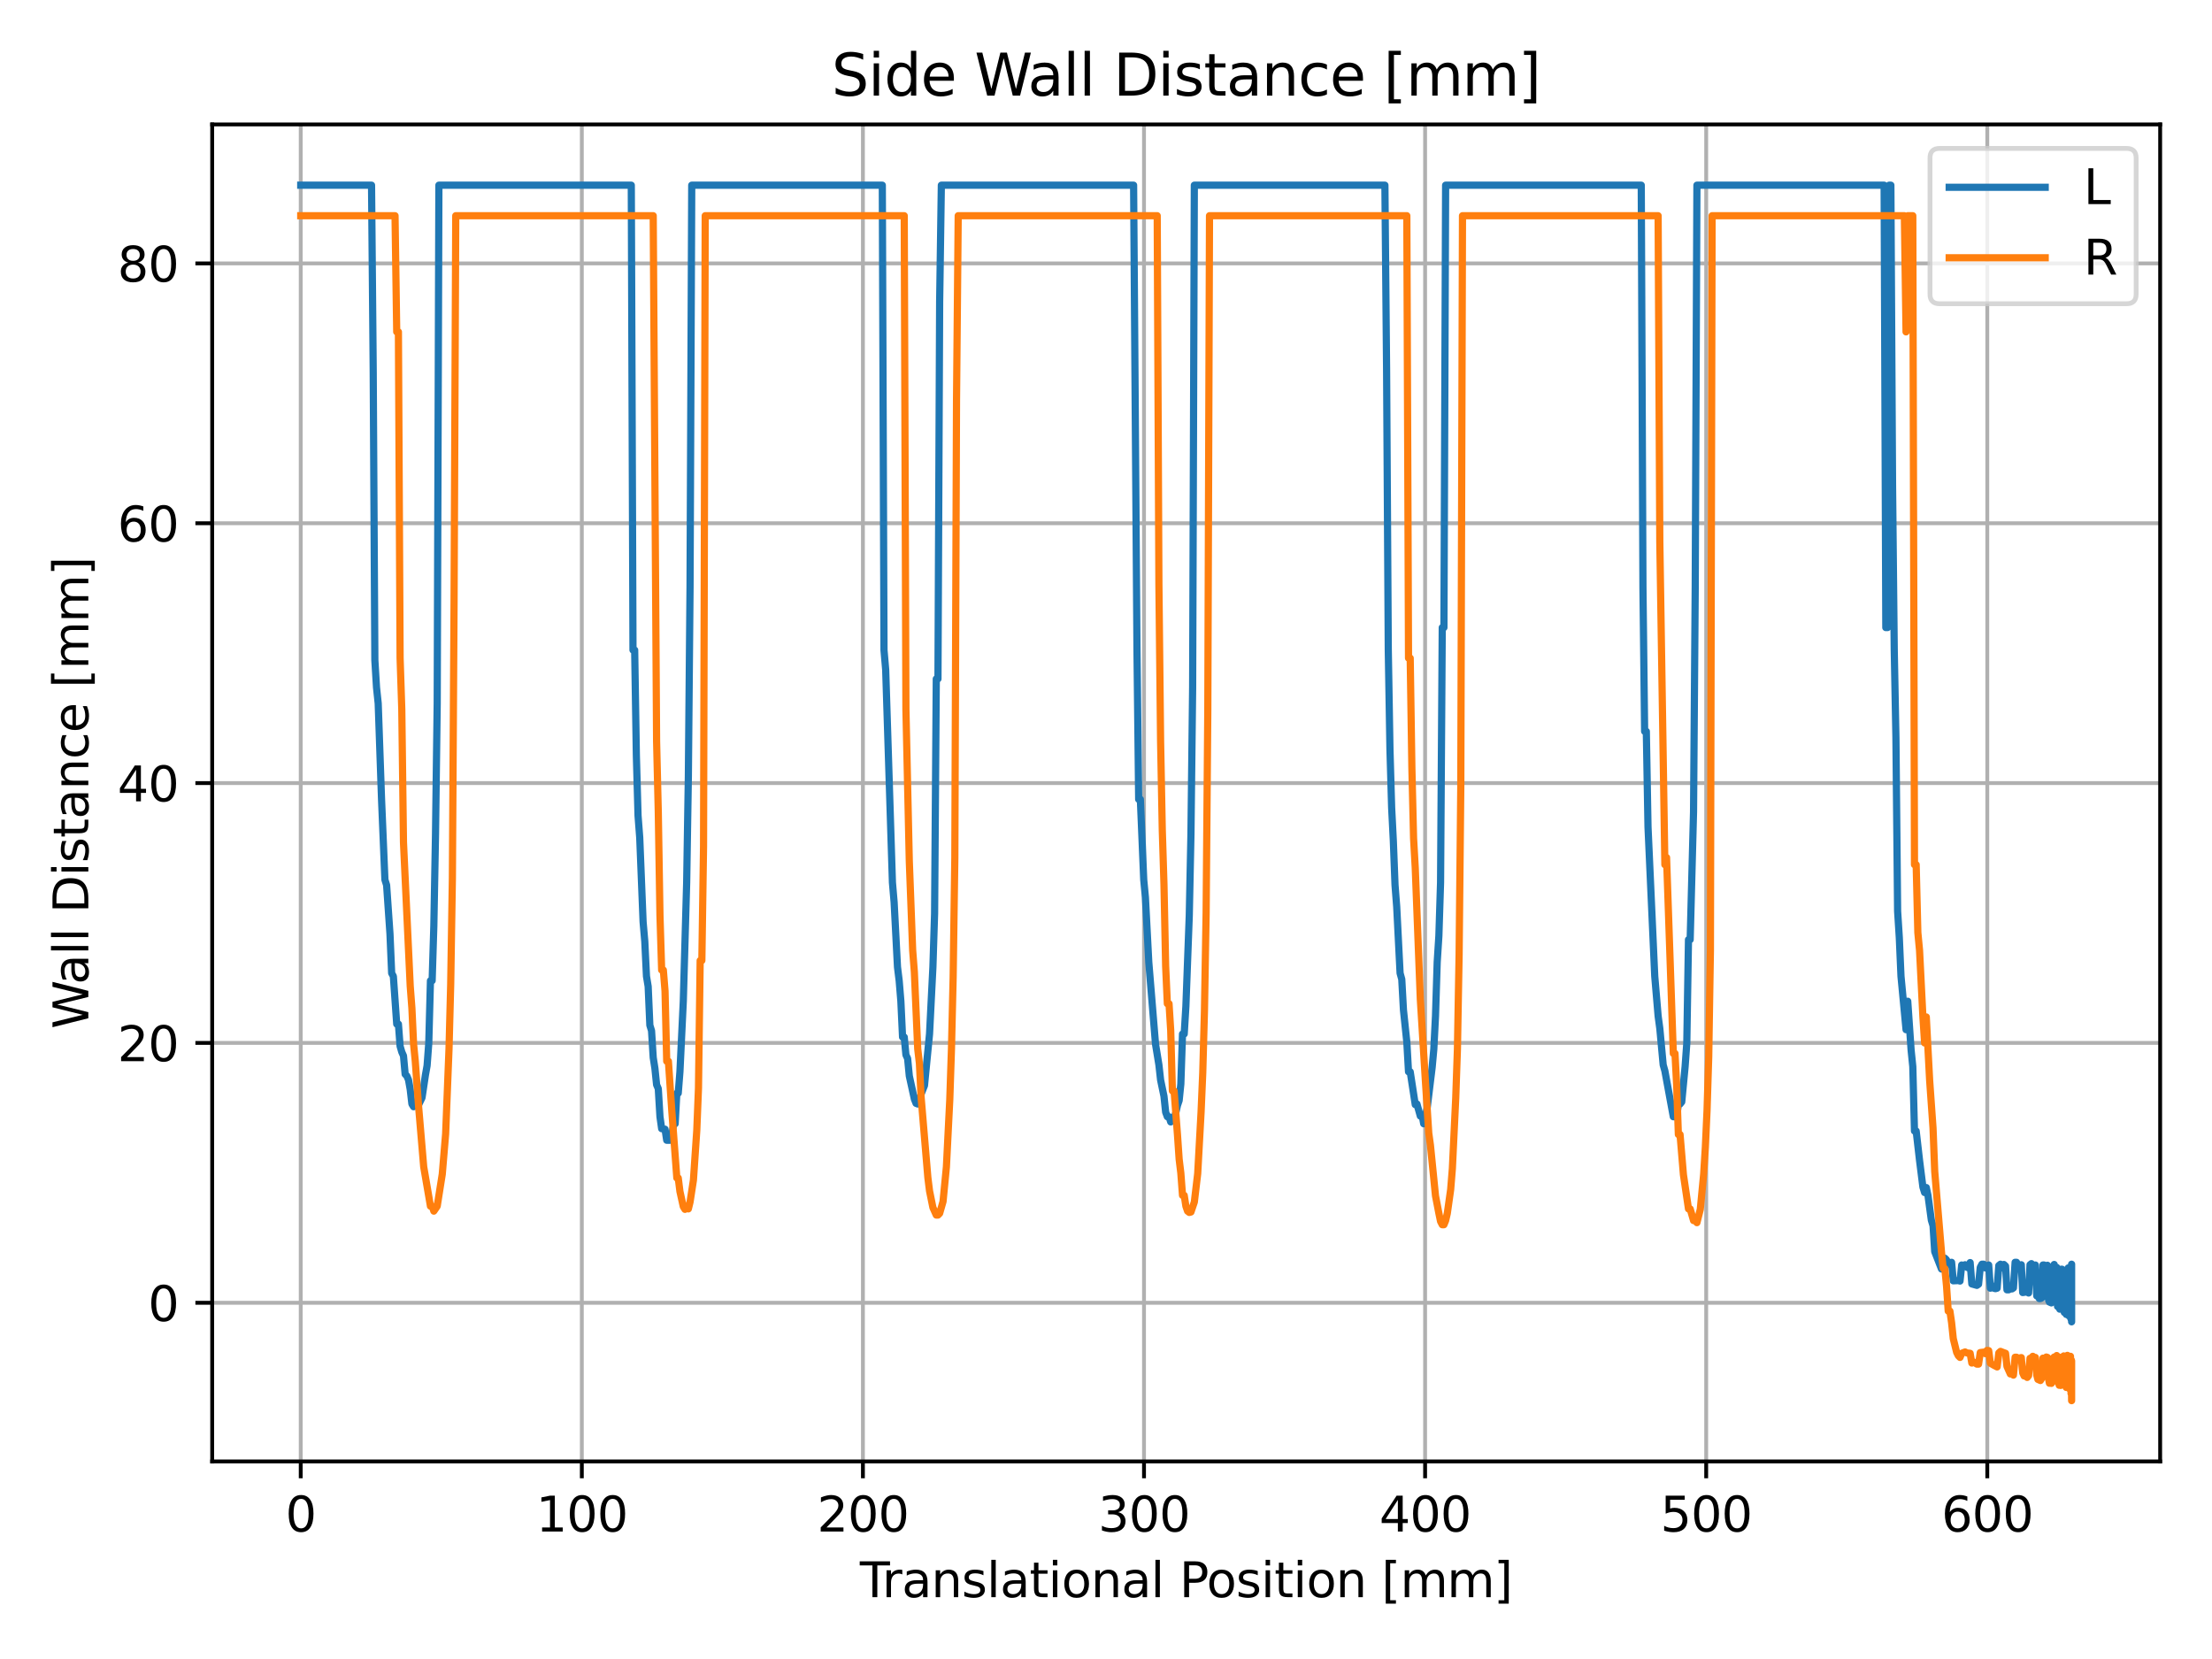 <?xml version="1.0" encoding="utf-8" standalone="no"?>
<!DOCTYPE svg PUBLIC "-//W3C//DTD SVG 1.1//EN"
  "http://www.w3.org/Graphics/SVG/1.1/DTD/svg11.dtd">
<svg xmlns:xlink="http://www.w3.org/1999/xlink" width="460.8pt" height="345.6pt" viewBox="0 0 460.8 345.6" xmlns="http://www.w3.org/2000/svg" version="1.1">
 <defs>
  <style type="text/css">*{stroke-linejoin: round; stroke-linecap: butt}</style>
 </defs>
 <g id="figure_1">
  <g id="patch_1">
   <path d="M 0 345.6 
L 460.8 345.6 
L 460.8 0 
L 0 0 
z
" style="fill: #ffffff"/>
  </g>
  <g id="axes_1">
   <g id="patch_2">
    <path d="M 44.203 304.444 
L 450 304.444 
L 450 25.918 
L 44.203 25.918 
z
" style="fill: #ffffff"/>
   </g>
   <g id="matplotlib.axis_1">
    <g id="xtick_1">
     <g id="line2d_1">
      <path d="M 62.648 304.444 
L 62.648 25.918 
" clip-path="url(#p5fd8a4a665)" style="fill: none; stroke: #b0b0b0; stroke-width: 0.8; stroke-linecap: square"/>
     </g>
     <g id="line2d_2">
      <defs>
       <path id="m1ec88585f8" d="M 0 0 
L 0 3.5 
" style="stroke: #000000; stroke-width: 0.8"/>
      </defs>
      <g>
       <use xlink:href="#m1ec88585f8" x="62.648" y="304.444" style="stroke: #000000; stroke-width: 0.8"/>
      </g>
     </g>
     <g id="text_1">
      <!-- 0 -->
      <g transform="translate(59.467 319.042)scale(0.1 -0.1)">
       <defs>
        <path id="DejaVuSans-30" d="M 2034 4250 
Q 1547 4250 1301 3770 
Q 1056 3291 1056 2328 
Q 1056 1369 1301 889 
Q 1547 409 2034 409 
Q 2525 409 2770 889 
Q 3016 1369 3016 2328 
Q 3016 3291 2770 3770 
Q 2525 4250 2034 4250 
z
M 2034 4750 
Q 2819 4750 3233 4129 
Q 3647 3509 3647 2328 
Q 3647 1150 3233 529 
Q 2819 -91 2034 -91 
Q 1250 -91 836 529 
Q 422 1150 422 2328 
Q 422 3509 836 4129 
Q 1250 4750 2034 4750 
z
" transform="scale(0.016)"/>
       </defs>
       <use xlink:href="#DejaVuSans-30"/>
      </g>
     </g>
    </g>
    <g id="xtick_2">
     <g id="line2d_3">
      <path d="M 121.205 304.444 
L 121.205 25.918 
" clip-path="url(#p5fd8a4a665)" style="fill: none; stroke: #b0b0b0; stroke-width: 0.8; stroke-linecap: square"/>
     </g>
     <g id="line2d_4">
      <g>
       <use xlink:href="#m1ec88585f8" x="121.205" y="304.444" style="stroke: #000000; stroke-width: 0.8"/>
      </g>
     </g>
     <g id="text_2">
      <!-- 100 -->
      <g transform="translate(111.661 319.042)scale(0.1 -0.1)">
       <defs>
        <path id="DejaVuSans-31" d="M 794 531 
L 1825 531 
L 1825 4091 
L 703 3866 
L 703 4441 
L 1819 4666 
L 2450 4666 
L 2450 531 
L 3481 531 
L 3481 0 
L 794 0 
L 794 531 
z
" transform="scale(0.016)"/>
       </defs>
       <use xlink:href="#DejaVuSans-31"/>
       <use xlink:href="#DejaVuSans-30" x="63.623"/>
       <use xlink:href="#DejaVuSans-30" x="127.246"/>
      </g>
     </g>
    </g>
    <g id="xtick_3">
     <g id="line2d_5">
      <path d="M 179.762 304.444 
L 179.762 25.918 
" clip-path="url(#p5fd8a4a665)" style="fill: none; stroke: #b0b0b0; stroke-width: 0.8; stroke-linecap: square"/>
     </g>
     <g id="line2d_6">
      <g>
       <use xlink:href="#m1ec88585f8" x="179.762" y="304.444" style="stroke: #000000; stroke-width: 0.8"/>
      </g>
     </g>
     <g id="text_3">
      <!-- 200 -->
      <g transform="translate(170.218 319.042)scale(0.1 -0.1)">
       <defs>
        <path id="DejaVuSans-32" d="M 1228 531 
L 3431 531 
L 3431 0 
L 469 0 
L 469 531 
Q 828 903 1448 1529 
Q 2069 2156 2228 2338 
Q 2531 2678 2651 2914 
Q 2772 3150 2772 3378 
Q 2772 3750 2511 3984 
Q 2250 4219 1831 4219 
Q 1534 4219 1204 4116 
Q 875 4013 500 3803 
L 500 4441 
Q 881 4594 1212 4672 
Q 1544 4750 1819 4750 
Q 2544 4750 2975 4387 
Q 3406 4025 3406 3419 
Q 3406 3131 3298 2873 
Q 3191 2616 2906 2266 
Q 2828 2175 2409 1742 
Q 1991 1309 1228 531 
z
" transform="scale(0.016)"/>
       </defs>
       <use xlink:href="#DejaVuSans-32"/>
       <use xlink:href="#DejaVuSans-30" x="63.623"/>
       <use xlink:href="#DejaVuSans-30" x="127.246"/>
      </g>
     </g>
    </g>
    <g id="xtick_4">
     <g id="line2d_7">
      <path d="M 238.318 304.444 
L 238.318 25.918 
" clip-path="url(#p5fd8a4a665)" style="fill: none; stroke: #b0b0b0; stroke-width: 0.8; stroke-linecap: square"/>
     </g>
     <g id="line2d_8">
      <g>
       <use xlink:href="#m1ec88585f8" x="238.318" y="304.444" style="stroke: #000000; stroke-width: 0.8"/>
      </g>
     </g>
     <g id="text_4">
      <!-- 300 -->
      <g transform="translate(228.774 319.042)scale(0.1 -0.1)">
       <defs>
        <path id="DejaVuSans-33" d="M 2597 2516 
Q 3050 2419 3304 2112 
Q 3559 1806 3559 1356 
Q 3559 666 3084 287 
Q 2609 -91 1734 -91 
Q 1441 -91 1130 -33 
Q 819 25 488 141 
L 488 750 
Q 750 597 1062 519 
Q 1375 441 1716 441 
Q 2309 441 2620 675 
Q 2931 909 2931 1356 
Q 2931 1769 2642 2001 
Q 2353 2234 1838 2234 
L 1294 2234 
L 1294 2753 
L 1863 2753 
Q 2328 2753 2575 2939 
Q 2822 3125 2822 3475 
Q 2822 3834 2567 4026 
Q 2313 4219 1838 4219 
Q 1578 4219 1281 4162 
Q 984 4106 628 3988 
L 628 4550 
Q 988 4650 1302 4700 
Q 1616 4750 1894 4750 
Q 2613 4750 3031 4423 
Q 3450 4097 3450 3541 
Q 3450 3153 3228 2886 
Q 3006 2619 2597 2516 
z
" transform="scale(0.016)"/>
       </defs>
       <use xlink:href="#DejaVuSans-33"/>
       <use xlink:href="#DejaVuSans-30" x="63.623"/>
       <use xlink:href="#DejaVuSans-30" x="127.246"/>
      </g>
     </g>
    </g>
    <g id="xtick_5">
     <g id="line2d_9">
      <path d="M 296.875 304.444 
L 296.875 25.918 
" clip-path="url(#p5fd8a4a665)" style="fill: none; stroke: #b0b0b0; stroke-width: 0.8; stroke-linecap: square"/>
     </g>
     <g id="line2d_10">
      <g>
       <use xlink:href="#m1ec88585f8" x="296.875" y="304.444" style="stroke: #000000; stroke-width: 0.8"/>
      </g>
     </g>
     <g id="text_5">
      <!-- 400 -->
      <g transform="translate(287.331 319.042)scale(0.1 -0.1)">
       <defs>
        <path id="DejaVuSans-34" d="M 2419 4116 
L 825 1625 
L 2419 1625 
L 2419 4116 
z
M 2253 4666 
L 3047 4666 
L 3047 1625 
L 3713 1625 
L 3713 1100 
L 3047 1100 
L 3047 0 
L 2419 0 
L 2419 1100 
L 313 1100 
L 313 1709 
L 2253 4666 
z
" transform="scale(0.016)"/>
       </defs>
       <use xlink:href="#DejaVuSans-34"/>
       <use xlink:href="#DejaVuSans-30" x="63.623"/>
       <use xlink:href="#DejaVuSans-30" x="127.246"/>
      </g>
     </g>
    </g>
    <g id="xtick_6">
     <g id="line2d_11">
      <path d="M 355.431 304.444 
L 355.431 25.918 
" clip-path="url(#p5fd8a4a665)" style="fill: none; stroke: #b0b0b0; stroke-width: 0.8; stroke-linecap: square"/>
     </g>
     <g id="line2d_12">
      <g>
       <use xlink:href="#m1ec88585f8" x="355.431" y="304.444" style="stroke: #000000; stroke-width: 0.8"/>
      </g>
     </g>
     <g id="text_6">
      <!-- 500 -->
      <g transform="translate(345.887 319.042)scale(0.1 -0.1)">
       <defs>
        <path id="DejaVuSans-35" d="M 691 4666 
L 3169 4666 
L 3169 4134 
L 1269 4134 
L 1269 2991 
Q 1406 3038 1543 3061 
Q 1681 3084 1819 3084 
Q 2600 3084 3056 2656 
Q 3513 2228 3513 1497 
Q 3513 744 3044 326 
Q 2575 -91 1722 -91 
Q 1428 -91 1123 -41 
Q 819 9 494 109 
L 494 744 
Q 775 591 1075 516 
Q 1375 441 1709 441 
Q 2250 441 2565 725 
Q 2881 1009 2881 1497 
Q 2881 1984 2565 2268 
Q 2250 2553 1709 2553 
Q 1456 2553 1204 2497 
Q 953 2441 691 2322 
L 691 4666 
z
" transform="scale(0.016)"/>
       </defs>
       <use xlink:href="#DejaVuSans-35"/>
       <use xlink:href="#DejaVuSans-30" x="63.623"/>
       <use xlink:href="#DejaVuSans-30" x="127.246"/>
      </g>
     </g>
    </g>
    <g id="xtick_7">
     <g id="line2d_13">
      <path d="M 413.988 304.444 
L 413.988 25.918 
" clip-path="url(#p5fd8a4a665)" style="fill: none; stroke: #b0b0b0; stroke-width: 0.8; stroke-linecap: square"/>
     </g>
     <g id="line2d_14">
      <g>
       <use xlink:href="#m1ec88585f8" x="413.988" y="304.444" style="stroke: #000000; stroke-width: 0.8"/>
      </g>
     </g>
     <g id="text_7">
      <!-- 600 -->
      <g transform="translate(404.444 319.042)scale(0.1 -0.1)">
       <defs>
        <path id="DejaVuSans-36" d="M 2113 2584 
Q 1688 2584 1439 2293 
Q 1191 2003 1191 1497 
Q 1191 994 1439 701 
Q 1688 409 2113 409 
Q 2538 409 2786 701 
Q 3034 994 3034 1497 
Q 3034 2003 2786 2293 
Q 2538 2584 2113 2584 
z
M 3366 4563 
L 3366 3988 
Q 3128 4100 2886 4159 
Q 2644 4219 2406 4219 
Q 1781 4219 1451 3797 
Q 1122 3375 1075 2522 
Q 1259 2794 1537 2939 
Q 1816 3084 2150 3084 
Q 2853 3084 3261 2657 
Q 3669 2231 3669 1497 
Q 3669 778 3244 343 
Q 2819 -91 2113 -91 
Q 1303 -91 875 529 
Q 447 1150 447 2328 
Q 447 3434 972 4092 
Q 1497 4750 2381 4750 
Q 2619 4750 2861 4703 
Q 3103 4656 3366 4563 
z
" transform="scale(0.016)"/>
       </defs>
       <use xlink:href="#DejaVuSans-36"/>
       <use xlink:href="#DejaVuSans-30" x="63.623"/>
       <use xlink:href="#DejaVuSans-30" x="127.246"/>
      </g>
     </g>
    </g>
    <g id="text_8">
     <!-- Translational Position [mm] -->
     <g transform="translate(179.124 332.72)scale(0.1 -0.1)">
      <defs>
       <path id="DejaVuSans-54" d="M -19 4666 
L 3928 4666 
L 3928 4134 
L 2272 4134 
L 2272 0 
L 1638 0 
L 1638 4134 
L -19 4134 
L -19 4666 
z
" transform="scale(0.016)"/>
       <path id="DejaVuSans-72" d="M 2631 2963 
Q 2534 3019 2420 3045 
Q 2306 3072 2169 3072 
Q 1681 3072 1420 2755 
Q 1159 2438 1159 1844 
L 1159 0 
L 581 0 
L 581 3500 
L 1159 3500 
L 1159 2956 
Q 1341 3275 1631 3429 
Q 1922 3584 2338 3584 
Q 2397 3584 2469 3576 
Q 2541 3569 2628 3553 
L 2631 2963 
z
" transform="scale(0.016)"/>
       <path id="DejaVuSans-61" d="M 2194 1759 
Q 1497 1759 1228 1600 
Q 959 1441 959 1056 
Q 959 750 1161 570 
Q 1363 391 1709 391 
Q 2188 391 2477 730 
Q 2766 1069 2766 1631 
L 2766 1759 
L 2194 1759 
z
M 3341 1997 
L 3341 0 
L 2766 0 
L 2766 531 
Q 2569 213 2275 61 
Q 1981 -91 1556 -91 
Q 1019 -91 701 211 
Q 384 513 384 1019 
Q 384 1609 779 1909 
Q 1175 2209 1959 2209 
L 2766 2209 
L 2766 2266 
Q 2766 2663 2505 2880 
Q 2244 3097 1772 3097 
Q 1472 3097 1187 3025 
Q 903 2953 641 2809 
L 641 3341 
Q 956 3463 1253 3523 
Q 1550 3584 1831 3584 
Q 2591 3584 2966 3190 
Q 3341 2797 3341 1997 
z
" transform="scale(0.016)"/>
       <path id="DejaVuSans-6e" d="M 3513 2113 
L 3513 0 
L 2938 0 
L 2938 2094 
Q 2938 2591 2744 2837 
Q 2550 3084 2163 3084 
Q 1697 3084 1428 2787 
Q 1159 2491 1159 1978 
L 1159 0 
L 581 0 
L 581 3500 
L 1159 3500 
L 1159 2956 
Q 1366 3272 1645 3428 
Q 1925 3584 2291 3584 
Q 2894 3584 3203 3211 
Q 3513 2838 3513 2113 
z
" transform="scale(0.016)"/>
       <path id="DejaVuSans-73" d="M 2834 3397 
L 2834 2853 
Q 2591 2978 2328 3040 
Q 2066 3103 1784 3103 
Q 1356 3103 1142 2972 
Q 928 2841 928 2578 
Q 928 2378 1081 2264 
Q 1234 2150 1697 2047 
L 1894 2003 
Q 2506 1872 2764 1633 
Q 3022 1394 3022 966 
Q 3022 478 2636 193 
Q 2250 -91 1575 -91 
Q 1294 -91 989 -36 
Q 684 19 347 128 
L 347 722 
Q 666 556 975 473 
Q 1284 391 1588 391 
Q 1994 391 2212 530 
Q 2431 669 2431 922 
Q 2431 1156 2273 1281 
Q 2116 1406 1581 1522 
L 1381 1569 
Q 847 1681 609 1914 
Q 372 2147 372 2553 
Q 372 3047 722 3315 
Q 1072 3584 1716 3584 
Q 2034 3584 2315 3537 
Q 2597 3491 2834 3397 
z
" transform="scale(0.016)"/>
       <path id="DejaVuSans-6c" d="M 603 4863 
L 1178 4863 
L 1178 0 
L 603 0 
L 603 4863 
z
" transform="scale(0.016)"/>
       <path id="DejaVuSans-74" d="M 1172 4494 
L 1172 3500 
L 2356 3500 
L 2356 3053 
L 1172 3053 
L 1172 1153 
Q 1172 725 1289 603 
Q 1406 481 1766 481 
L 2356 481 
L 2356 0 
L 1766 0 
Q 1100 0 847 248 
Q 594 497 594 1153 
L 594 3053 
L 172 3053 
L 172 3500 
L 594 3500 
L 594 4494 
L 1172 4494 
z
" transform="scale(0.016)"/>
       <path id="DejaVuSans-69" d="M 603 3500 
L 1178 3500 
L 1178 0 
L 603 0 
L 603 3500 
z
M 603 4863 
L 1178 4863 
L 1178 4134 
L 603 4134 
L 603 4863 
z
" transform="scale(0.016)"/>
       <path id="DejaVuSans-6f" d="M 1959 3097 
Q 1497 3097 1228 2736 
Q 959 2375 959 1747 
Q 959 1119 1226 758 
Q 1494 397 1959 397 
Q 2419 397 2687 759 
Q 2956 1122 2956 1747 
Q 2956 2369 2687 2733 
Q 2419 3097 1959 3097 
z
M 1959 3584 
Q 2709 3584 3137 3096 
Q 3566 2609 3566 1747 
Q 3566 888 3137 398 
Q 2709 -91 1959 -91 
Q 1206 -91 779 398 
Q 353 888 353 1747 
Q 353 2609 779 3096 
Q 1206 3584 1959 3584 
z
" transform="scale(0.016)"/>
       <path id="DejaVuSans-20" transform="scale(0.016)"/>
       <path id="DejaVuSans-50" d="M 1259 4147 
L 1259 2394 
L 2053 2394 
Q 2494 2394 2734 2622 
Q 2975 2850 2975 3272 
Q 2975 3691 2734 3919 
Q 2494 4147 2053 4147 
L 1259 4147 
z
M 628 4666 
L 2053 4666 
Q 2838 4666 3239 4311 
Q 3641 3956 3641 3272 
Q 3641 2581 3239 2228 
Q 2838 1875 2053 1875 
L 1259 1875 
L 1259 0 
L 628 0 
L 628 4666 
z
" transform="scale(0.016)"/>
       <path id="DejaVuSans-5b" d="M 550 4863 
L 1875 4863 
L 1875 4416 
L 1125 4416 
L 1125 -397 
L 1875 -397 
L 1875 -844 
L 550 -844 
L 550 4863 
z
" transform="scale(0.016)"/>
       <path id="DejaVuSans-6d" d="M 3328 2828 
Q 3544 3216 3844 3400 
Q 4144 3584 4550 3584 
Q 5097 3584 5394 3201 
Q 5691 2819 5691 2113 
L 5691 0 
L 5113 0 
L 5113 2094 
Q 5113 2597 4934 2840 
Q 4756 3084 4391 3084 
Q 3944 3084 3684 2787 
Q 3425 2491 3425 1978 
L 3425 0 
L 2847 0 
L 2847 2094 
Q 2847 2600 2669 2842 
Q 2491 3084 2119 3084 
Q 1678 3084 1418 2786 
Q 1159 2488 1159 1978 
L 1159 0 
L 581 0 
L 581 3500 
L 1159 3500 
L 1159 2956 
Q 1356 3278 1631 3431 
Q 1906 3584 2284 3584 
Q 2666 3584 2933 3390 
Q 3200 3197 3328 2828 
z
" transform="scale(0.016)"/>
       <path id="DejaVuSans-5d" d="M 1947 4863 
L 1947 -844 
L 622 -844 
L 622 -397 
L 1369 -397 
L 1369 4416 
L 622 4416 
L 622 4863 
L 1947 4863 
z
" transform="scale(0.016)"/>
      </defs>
      <use xlink:href="#DejaVuSans-54"/>
      <use xlink:href="#DejaVuSans-72" x="46.334"/>
      <use xlink:href="#DejaVuSans-61" x="87.447"/>
      <use xlink:href="#DejaVuSans-6e" x="148.727"/>
      <use xlink:href="#DejaVuSans-73" x="212.105"/>
      <use xlink:href="#DejaVuSans-6c" x="264.205"/>
      <use xlink:href="#DejaVuSans-61" x="291.988"/>
      <use xlink:href="#DejaVuSans-74" x="353.268"/>
      <use xlink:href="#DejaVuSans-69" x="392.477"/>
      <use xlink:href="#DejaVuSans-6f" x="420.26"/>
      <use xlink:href="#DejaVuSans-6e" x="481.441"/>
      <use xlink:href="#DejaVuSans-61" x="544.82"/>
      <use xlink:href="#DejaVuSans-6c" x="606.1"/>
      <use xlink:href="#DejaVuSans-20" x="633.883"/>
      <use xlink:href="#DejaVuSans-50" x="665.67"/>
      <use xlink:href="#DejaVuSans-6f" x="722.348"/>
      <use xlink:href="#DejaVuSans-73" x="783.529"/>
      <use xlink:href="#DejaVuSans-69" x="835.629"/>
      <use xlink:href="#DejaVuSans-74" x="863.412"/>
      <use xlink:href="#DejaVuSans-69" x="902.621"/>
      <use xlink:href="#DejaVuSans-6f" x="930.404"/>
      <use xlink:href="#DejaVuSans-6e" x="991.586"/>
      <use xlink:href="#DejaVuSans-20" x="1054.965"/>
      <use xlink:href="#DejaVuSans-5b" x="1086.752"/>
      <use xlink:href="#DejaVuSans-6d" x="1125.766"/>
      <use xlink:href="#DejaVuSans-6d" x="1223.178"/>
      <use xlink:href="#DejaVuSans-5d" x="1320.59"/>
     </g>
    </g>
   </g>
   <g id="matplotlib.axis_2">
    <g id="ytick_1">
     <g id="line2d_15">
      <path d="M 44.203 271.393 
L 450 271.393 
" clip-path="url(#p5fd8a4a665)" style="fill: none; stroke: #b0b0b0; stroke-width: 0.8; stroke-linecap: square"/>
     </g>
     <g id="line2d_16">
      <defs>
       <path id="me6cae9ad06" d="M 0 0 
L -3.5 0 
" style="stroke: #000000; stroke-width: 0.8"/>
      </defs>
      <g>
       <use xlink:href="#me6cae9ad06" x="44.203" y="271.393" style="stroke: #000000; stroke-width: 0.8"/>
      </g>
     </g>
     <g id="text_9">
      <!-- 0 -->
      <g transform="translate(30.841 275.192)scale(0.1 -0.1)">
       <use xlink:href="#DejaVuSans-30"/>
      </g>
     </g>
    </g>
    <g id="ytick_2">
     <g id="line2d_17">
      <path d="M 44.203 217.262 
L 450 217.262 
" clip-path="url(#p5fd8a4a665)" style="fill: none; stroke: #b0b0b0; stroke-width: 0.8; stroke-linecap: square"/>
     </g>
     <g id="line2d_18">
      <g>
       <use xlink:href="#me6cae9ad06" x="44.203" y="217.262" style="stroke: #000000; stroke-width: 0.8"/>
      </g>
     </g>
     <g id="text_10">
      <!-- 20 -->
      <g transform="translate(24.478 221.062)scale(0.1 -0.1)">
       <use xlink:href="#DejaVuSans-32"/>
       <use xlink:href="#DejaVuSans-30" x="63.623"/>
      </g>
     </g>
    </g>
    <g id="ytick_3">
     <g id="line2d_19">
      <path d="M 44.203 163.132 
L 450 163.132 
" clip-path="url(#p5fd8a4a665)" style="fill: none; stroke: #b0b0b0; stroke-width: 0.8; stroke-linecap: square"/>
     </g>
     <g id="line2d_20">
      <g>
       <use xlink:href="#me6cae9ad06" x="44.203" y="163.132" style="stroke: #000000; stroke-width: 0.8"/>
      </g>
     </g>
     <g id="text_11">
      <!-- 40 -->
      <g transform="translate(24.478 166.931)scale(0.1 -0.1)">
       <use xlink:href="#DejaVuSans-34"/>
       <use xlink:href="#DejaVuSans-30" x="63.623"/>
      </g>
     </g>
    </g>
    <g id="ytick_4">
     <g id="line2d_21">
      <path d="M 44.203 109.002 
L 450 109.002 
" clip-path="url(#p5fd8a4a665)" style="fill: none; stroke: #b0b0b0; stroke-width: 0.8; stroke-linecap: square"/>
     </g>
     <g id="line2d_22">
      <g>
       <use xlink:href="#me6cae9ad06" x="44.203" y="109.002" style="stroke: #000000; stroke-width: 0.8"/>
      </g>
     </g>
     <g id="text_12">
      <!-- 60 -->
      <g transform="translate(24.478 112.801)scale(0.1 -0.1)">
       <use xlink:href="#DejaVuSans-36"/>
       <use xlink:href="#DejaVuSans-30" x="63.623"/>
      </g>
     </g>
    </g>
    <g id="ytick_5">
     <g id="line2d_23">
      <path d="M 44.203 54.872 
L 450 54.872 
" clip-path="url(#p5fd8a4a665)" style="fill: none; stroke: #b0b0b0; stroke-width: 0.8; stroke-linecap: square"/>
     </g>
     <g id="line2d_24">
      <g>
       <use xlink:href="#me6cae9ad06" x="44.203" y="54.872" style="stroke: #000000; stroke-width: 0.8"/>
      </g>
     </g>
     <g id="text_13">
      <!-- 80 -->
      <g transform="translate(24.478 58.671)scale(0.1 -0.1)">
       <defs>
        <path id="DejaVuSans-38" d="M 2034 2216 
Q 1584 2216 1326 1975 
Q 1069 1734 1069 1313 
Q 1069 891 1326 650 
Q 1584 409 2034 409 
Q 2484 409 2743 651 
Q 3003 894 3003 1313 
Q 3003 1734 2745 1975 
Q 2488 2216 2034 2216 
z
M 1403 2484 
Q 997 2584 770 2862 
Q 544 3141 544 3541 
Q 544 4100 942 4425 
Q 1341 4750 2034 4750 
Q 2731 4750 3128 4425 
Q 3525 4100 3525 3541 
Q 3525 3141 3298 2862 
Q 3072 2584 2669 2484 
Q 3125 2378 3379 2068 
Q 3634 1759 3634 1313 
Q 3634 634 3220 271 
Q 2806 -91 2034 -91 
Q 1263 -91 848 271 
Q 434 634 434 1313 
Q 434 1759 690 2068 
Q 947 2378 1403 2484 
z
M 1172 3481 
Q 1172 3119 1398 2916 
Q 1625 2713 2034 2713 
Q 2441 2713 2670 2916 
Q 2900 3119 2900 3481 
Q 2900 3844 2670 4047 
Q 2441 4250 2034 4250 
Q 1625 4250 1398 4047 
Q 1172 3844 1172 3481 
z
" transform="scale(0.016)"/>
       </defs>
       <use xlink:href="#DejaVuSans-38"/>
       <use xlink:href="#DejaVuSans-30" x="63.623"/>
      </g>
     </g>
    </g>
    <g id="text_14">
     <!-- Wall Distance [mm] -->
     <g transform="translate(18.398 214.331)rotate(-90)scale(0.1 -0.1)">
      <defs>
       <path id="DejaVuSans-57" d="M 213 4666 
L 850 4666 
L 1831 722 
L 2809 4666 
L 3519 4666 
L 4500 722 
L 5478 4666 
L 6119 4666 
L 4947 0 
L 4153 0 
L 3169 4050 
L 2175 0 
L 1381 0 
L 213 4666 
z
" transform="scale(0.016)"/>
       <path id="DejaVuSans-44" d="M 1259 4147 
L 1259 519 
L 2022 519 
Q 2988 519 3436 956 
Q 3884 1394 3884 2338 
Q 3884 3275 3436 3711 
Q 2988 4147 2022 4147 
L 1259 4147 
z
M 628 4666 
L 1925 4666 
Q 3281 4666 3915 4102 
Q 4550 3538 4550 2338 
Q 4550 1131 3912 565 
Q 3275 0 1925 0 
L 628 0 
L 628 4666 
z
" transform="scale(0.016)"/>
       <path id="DejaVuSans-63" d="M 3122 3366 
L 3122 2828 
Q 2878 2963 2633 3030 
Q 2388 3097 2138 3097 
Q 1578 3097 1268 2742 
Q 959 2388 959 1747 
Q 959 1106 1268 751 
Q 1578 397 2138 397 
Q 2388 397 2633 464 
Q 2878 531 3122 666 
L 3122 134 
Q 2881 22 2623 -34 
Q 2366 -91 2075 -91 
Q 1284 -91 818 406 
Q 353 903 353 1747 
Q 353 2603 823 3093 
Q 1294 3584 2113 3584 
Q 2378 3584 2631 3529 
Q 2884 3475 3122 3366 
z
" transform="scale(0.016)"/>
       <path id="DejaVuSans-65" d="M 3597 1894 
L 3597 1613 
L 953 1613 
Q 991 1019 1311 708 
Q 1631 397 2203 397 
Q 2534 397 2845 478 
Q 3156 559 3463 722 
L 3463 178 
Q 3153 47 2828 -22 
Q 2503 -91 2169 -91 
Q 1331 -91 842 396 
Q 353 884 353 1716 
Q 353 2575 817 3079 
Q 1281 3584 2069 3584 
Q 2775 3584 3186 3129 
Q 3597 2675 3597 1894 
z
M 3022 2063 
Q 3016 2534 2758 2815 
Q 2500 3097 2075 3097 
Q 1594 3097 1305 2825 
Q 1016 2553 972 2059 
L 3022 2063 
z
" transform="scale(0.016)"/>
      </defs>
      <use xlink:href="#DejaVuSans-57"/>
      <use xlink:href="#DejaVuSans-61" x="92.502"/>
      <use xlink:href="#DejaVuSans-6c" x="153.781"/>
      <use xlink:href="#DejaVuSans-6c" x="181.564"/>
      <use xlink:href="#DejaVuSans-20" x="209.348"/>
      <use xlink:href="#DejaVuSans-44" x="241.135"/>
      <use xlink:href="#DejaVuSans-69" x="318.137"/>
      <use xlink:href="#DejaVuSans-73" x="345.92"/>
      <use xlink:href="#DejaVuSans-74" x="398.02"/>
      <use xlink:href="#DejaVuSans-61" x="437.229"/>
      <use xlink:href="#DejaVuSans-6e" x="498.508"/>
      <use xlink:href="#DejaVuSans-63" x="561.887"/>
      <use xlink:href="#DejaVuSans-65" x="616.867"/>
      <use xlink:href="#DejaVuSans-20" x="678.391"/>
      <use xlink:href="#DejaVuSans-5b" x="710.178"/>
      <use xlink:href="#DejaVuSans-6d" x="749.191"/>
      <use xlink:href="#DejaVuSans-6d" x="846.604"/>
      <use xlink:href="#DejaVuSans-5d" x="944.016"/>
     </g>
    </g>
   </g>
   <g id="line2d_25">
    <path d="M 62.648 38.578 
L 77.399 38.578 
L 77.744 76.957 
L 78.09 137.528 
L 78.435 143.212 
L 78.787 146.541 
L 79.483 166.515 
L 80.186 183.269 
L 80.537 184.378 
L 81.24 194.555 
L 81.591 202.728 
L 81.943 203.378 
L 82.645 213.338 
L 82.997 213.338 
L 83.348 217.939 
L 83.7 219.157 
L 84.051 219.942 
L 84.402 223.785 
L 84.754 224.137 
L 85.105 224.976 
L 85.456 226.952 
L 85.808 229.983 
L 86.159 230.551 
L 86.51 229.983 
L 86.862 230.416 
L 87.213 230.118 
L 87.916 228.657 
L 88.618 223.975 
L 88.97 221.999 
L 89.321 217.316 
L 89.672 204.298 
L 90.024 204.298 
L 90.375 192.904 
L 90.726 173.769 
L 91.078 146.541 
L 91.429 38.578 
L 131.511 38.578 
L 131.862 135.417 
L 132.214 135.417 
L 132.565 157.367 
L 132.916 169.925 
L 133.268 174.499 
L 133.97 192.065 
L 134.322 196.125 
L 134.673 203.378 
L 135.024 205.489 
L 135.376 213.582 
L 135.727 214.718 
L 136.078 220.321 
L 136.43 222.567 
L 136.781 225.977 
L 137.132 226.789 
L 137.484 232.635 
L 137.835 235.125 
L 138.538 235.234 
L 138.889 237.534 
L 139.592 237.534 
L 139.943 236.479 
L 140.294 234.368 
L 140.646 234.097 
L 140.997 227.737 
L 141.29 227.737 
L 141.641 223.271 
L 142.344 208.574 
L 143.047 183.837 
L 143.398 161.725 
L 143.749 122.318 
L 144.101 38.578 
L 183.802 38.578 
L 184.153 135.417 
L 184.505 139.531 
L 185.207 161.725 
L 185.91 183.837 
L 186.261 187.951 
L 186.964 201.456 
L 187.315 204.298 
L 187.667 208.574 
L 188.018 216.044 
L 188.369 216.044 
L 188.721 219.752 
L 189.072 220.51 
L 189.423 224.137 
L 190.477 228.955 
L 190.829 229.848 
L 191.18 229.983 
L 191.531 229.685 
L 191.883 227.899 
L 192.585 226.14 
L 193.639 215.395 
L 194.342 201.456 
L 194.693 190.278 
L 195.045 141.426 
L 195.396 141.426 
L 195.747 62.802 
L 196.099 38.578 
L 236.151 38.578 
L 236.854 135.417 
L 237.206 166.515 
L 237.557 166.515 
L 238.26 183.269 
L 238.611 186.949 
L 239.314 200.455 
L 240.719 217.533 
L 241.422 221.836 
L 241.773 224.976 
L 242.476 228.359 
L 242.827 231.688 
L 243.178 232.635 
L 243.53 232.635 
L 243.881 233.718 
L 244.232 232.906 
L 244.584 232.906 
L 244.935 231.823 
L 245.286 230.281 
L 245.638 229.252 
L 245.989 225.815 
L 246.34 215.395 
L 246.692 215.395 
L 247.043 209.63 
L 247.746 190.739 
L 248.097 173.769 
L 248.448 143.212 
L 248.8 38.578 
L 288.501 38.578 
L 288.852 76.957 
L 289.204 135.417 
L 289.555 156.176 
L 289.906 168.274 
L 290.258 175.203 
L 290.609 184.378 
L 290.96 188.898 
L 291.663 202.728 
L 292.014 204 
L 292.366 210.415 
L 293.068 217.1 
L 293.42 223.271 
L 293.771 223.271 
L 294.825 230.118 
L 295.176 229.983 
L 295.879 232.5 
L 296.231 232.229 
L 296.582 234.097 
L 297.285 230.984 
L 298.339 222.378 
L 298.69 218.561 
L 299.041 211.66 
L 299.393 200.455 
L 299.744 194.961 
L 300.095 183.837 
L 300.447 130.735 
L 300.798 130.735 
L 301.149 38.578 
L 341.905 38.578 
L 342.256 122.318 
L 342.607 152.36 
L 342.959 152.36 
L 343.31 172.28 
L 344.715 203.378 
L 345.418 211.66 
L 345.769 214.258 
L 346.472 221.836 
L 346.823 223.081 
L 348.58 232.635 
L 348.931 232.635 
L 349.283 232.771 
L 349.634 229.983 
L 349.985 229.983 
L 350.337 229.55 
L 351.039 222.188 
L 351.391 217.316 
L 351.742 195.746 
L 352.093 195.746 
L 352.796 169.114 
L 353.147 122.318 
L 353.499 38.578 
L 392.497 38.578 
L 392.849 130.735 
L 393.2 130.735 
L 393.551 38.578 
L 393.903 38.578 
L 394.254 101.153 
L 394.606 135.417 
L 394.957 153.686 
L 395.308 189.818 
L 395.66 195.34 
L 396.011 203.378 
L 397.065 214.502 
L 397.416 208.574 
L 398.119 218.751 
L 398.47 222.188 
L 398.822 235.613 
L 399.173 235.613 
L 399.876 241.729 
L 400.578 247.299 
L 400.93 248.431 
L 401.281 247.386 
L 401.632 249.029 
L 402.335 254.193 
L 402.686 255.338 
L 403.038 260.742 
L 404.443 264.35 
L 404.794 262.564 
L 405.146 262.101 
L 405.497 262.448 
L 405.848 263.357 
L 406.2 263.357 
L 406.551 262.962 
L 406.902 266.816 
L 407.956 266.764 
L 408.308 266.867 
L 408.659 263.522 
L 409.01 263.747 
L 409.362 263.468 
L 409.713 263.966 
L 410.064 264.131 
L 410.416 263.019 
L 410.767 267.468 
L 411.821 267.766 
L 412.172 267.52 
L 412.524 264.02 
L 412.875 263.357 
L 413.226 263.357 
L 413.578 264.131 
L 413.929 264.185 
L 414.281 263.522 
L 414.632 268.353 
L 414.983 267.866 
L 415.335 268.353 
L 415.686 268.451 
L 416.037 268.353 
L 416.389 263.636 
L 416.74 263.357 
L 417.091 264.131 
L 417.443 263.411 
L 417.794 263.747 
L 418.087 268.691 
L 418.438 268.691 
L 418.789 268.499 
L 419.141 268.499 
L 419.433 268.304 
L 419.785 262.962 
L 420.078 262.962 
L 420.429 263.636 
L 420.722 263.747 
L 421.073 263.468 
L 421.366 269.263 
L 421.951 269.168 
L 422.303 268.787 
L 422.596 269.358 
L 422.888 263.468 
L 423.181 263.243 
L 423.474 263.747 
L 423.708 263.747 
L 424.001 263.522 
L 424.294 269.965 
L 424.528 269.965 
L 424.821 270.516 
L 425.055 270.516 
L 425.348 270.379 
L 425.582 263.522 
L 425.816 263.522 
L 426.05 263.69 
L 426.285 264.835 
L 426.519 263.579 
L 426.753 270.834 
L 426.929 271.238 
L 427.339 271.416 
L 427.573 271.238 
L 427.749 264.185 
L 427.924 263.411 
L 428.1 264.567 
L 428.276 264.567 
L 428.451 264.02 
L 428.627 272.164 
L 428.803 272.164 
L 429.095 272.725 
L 429.271 272.639 
L 429.388 264.404 
L 429.564 264.404 
L 429.681 264.835 
L 429.915 264.621 
L 430.032 273.403 
L 430.266 272.682 
L 430.442 273.82 
L 430.618 264.781 
L 430.793 265.262 
L 430.852 264.131 
L 430.969 274.11 
L 431.028 273.695 
L 431.086 274.191 
L 431.145 274.068 
L 431.203 264.293 
L 431.262 265.208 
L 431.32 265.419 
L 431.32 264.293 
L 431.379 274.64 
L 431.379 274.64 
L 431.438 274.151 
L 431.438 274.803 
L 431.438 274.437 
L 431.496 263.912 
L 431.496 264.404 
L 431.555 275.36 
L 431.555 263.357 
L 431.555 274.6 
" clip-path="url(#p5fd8a4a665)" style="fill: none; stroke: #1f77b4; stroke-width: 1.5; stroke-linecap: square"/>
   </g>
   <g id="line2d_26">
    <path d="M 62.648 44.939 
L 82.294 44.939 
L 82.645 69.135 
L 82.997 69.135 
L 83.348 137.095 
L 83.7 147.759 
L 84.051 175.474 
L 85.456 205.408 
L 85.808 210.036 
L 86.159 217.506 
L 86.51 221.079 
L 87.213 230.66 
L 88.267 243.083 
L 89.672 251.27 
L 90.024 251.27 
L 90.375 252.298 
L 91.078 251.27 
L 92.132 244.598 
L 92.834 236.208 
L 93.537 218.507 
L 93.888 205.056 
L 94.24 182.944 
L 94.591 125.349 
L 94.942 44.939 
L 136.078 44.939 
L 136.781 154.444 
L 137.132 169.114 
L 137.484 190.711 
L 137.835 202.079 
L 138.186 202.079 
L 138.538 206.463 
L 138.889 221.079 
L 139.24 221.079 
L 139.943 231.336 
L 140.997 245.394 
L 141.29 245.394 
L 141.641 248.198 
L 142.344 251.364 
L 142.695 251.927 
L 143.047 251.364 
L 143.398 251.835 
L 143.749 250.406 
L 144.452 245.84 
L 145.155 235.45 
L 145.506 226.681 
L 145.857 200.103 
L 146.209 200.103 
L 146.56 176.286 
L 146.911 44.939 
L 188.369 44.939 
L 188.721 147.759 
L 189.423 179.398 
L 190.126 197.965 
L 190.477 202.485 
L 191.18 218.507 
L 191.531 221.512 
L 191.883 228.549 
L 193.288 245.28 
L 193.639 248.092 
L 194.342 251.554 
L 195.045 253.118 
L 195.396 253.118 
L 195.747 252.756 
L 196.45 250.309 
L 197.153 243.083 
L 197.856 229.09 
L 198.207 218.507 
L 198.558 203.594 
L 198.91 178.64 
L 199.261 83.317 
L 199.612 44.939 
L 241.07 44.939 
L 241.422 121.668 
L 241.773 154.444 
L 242.124 172.876 
L 242.476 184.243 
L 242.827 201.294 
L 243.178 209.089 
L 243.53 209.089 
L 243.881 214.664 
L 244.232 227.249 
L 244.584 227.249 
L 245.286 236.343 
L 245.638 241.486 
L 245.989 244.368 
L 246.34 249.015 
L 246.692 249.015 
L 247.043 251.27 
L 247.394 252.298 
L 247.746 252.574 
L 248.097 252.482 
L 248.8 250.406 
L 249.502 244.482 
L 250.205 231.688 
L 250.556 223.46 
L 250.908 210.658 
L 251.259 190.17 
L 251.61 147.759 
L 251.962 44.939 
L 293.068 44.939 
L 293.42 137.095 
L 293.771 137.095 
L 294.122 160.047 
L 294.474 174.635 
L 294.825 180.86 
L 295.879 208.141 
L 296.933 225.111 
L 297.636 236.046 
L 297.987 238.59 
L 299.041 249.118 
L 299.744 252.756 
L 300.095 254.442 
L 300.447 255.129 
L 300.798 255.129 
L 301.149 254.269 
L 301.501 252.756 
L 302.203 247.781 
L 302.555 243.434 
L 303.257 228.738 
L 303.609 218.507 
L 303.96 198.831 
L 304.311 163.728 
L 304.663 44.939 
L 345.418 44.939 
L 345.769 112.899 
L 346.823 180.129 
L 347.175 178.64 
L 348.58 219.455 
L 348.931 219.455 
L 349.283 226.113 
L 349.634 236.343 
L 349.985 236.343 
L 350.688 244.712 
L 351.742 251.835 
L 352.093 251.835 
L 352.796 254.269 
L 353.147 254.182 
L 353.499 254.702 
L 354.201 251.927 
L 354.904 244.598 
L 355.256 238.996 
L 355.607 231.336 
L 355.958 220.158 
L 356.31 197.965 
L 356.661 44.939 
L 396.714 44.939 
L 397.065 69.135 
L 397.416 44.939 
L 398.47 44.939 
L 398.822 180.129 
L 399.173 180.129 
L 399.524 194.284 
L 399.876 197.965 
L 400.578 211.849 
L 400.93 217.262 
L 401.281 211.849 
L 401.984 225.111 
L 402.686 235.017 
L 403.038 244.03 
L 404.443 260.767 
L 404.794 264.207 
L 405.146 264.272 
L 405.497 267.874 
L 405.848 273.122 
L 406.2 273.122 
L 406.551 275.525 
L 406.902 278.865 
L 407.605 281.718 
L 407.956 282.424 
L 408.308 282.774 
L 408.659 281.916 
L 409.362 281.639 
L 409.713 281.837 
L 410.416 281.916 
L 410.767 283.948 
L 411.118 283.723 
L 411.821 284.17 
L 412.172 284.17 
L 412.524 281.759 
L 413.226 281.677 
L 413.578 281.994 
L 413.929 281.317 
L 414.281 281.358 
L 414.632 283.983 
L 415.335 284.392 
L 416.037 284.757 
L 416.389 281.837 
L 416.74 281.518 
L 417.443 281.796 
L 417.794 281.916 
L 418.087 284.646 
L 418.789 286.216 
L 419.141 286.216 
L 419.433 286.46 
L 419.785 282.736 
L 420.078 282.736 
L 420.429 282.966 
L 421.073 282.811 
L 421.366 286.008 
L 421.659 286.633 
L 421.951 286.633 
L 422.303 286.942 
L 422.596 286.565 
L 422.888 282.966 
L 423.181 282.89 
L 423.474 282.541 
L 423.708 282.966 
L 424.001 282.774 
L 424.294 286.46 
L 424.528 287.35 
L 425.055 287.586 
L 425.348 287.112 
L 425.582 282.928 
L 426.05 283.004 
L 426.285 282.695 
L 426.519 282.774 
L 426.753 287.247 
L 426.929 288.151 
L 427.163 287.854 
L 427.339 288.184 
L 427.573 287.854 
L 427.749 282.89 
L 427.924 282.695 
L 428.276 282.966 
L 428.451 282.386 
L 428.627 287.718 
L 428.803 288.019 
L 428.978 288.579 
L 429.095 288.511 
L 429.271 288.611 
L 429.388 282.736 
L 429.681 282.811 
L 429.915 282.465 
L 430.032 288.184 
L 430.442 289.031 
L 430.559 282.581 
L 430.618 282.736 
L 430.676 282.346 
L 430.793 282.424 
L 430.852 282.619 
L 431.028 289.191 
L 431.086 289.128 
L 431.145 289.35 
L 431.203 282.774 
L 431.262 282.89 
L 431.32 282.541 
L 431.32 283.004 
L 431.438 290.295 
L 431.496 283.309 
L 431.496 283.648 
L 431.555 291.783 
L 431.555 283.496 
L 431.555 290.357 
" clip-path="url(#p5fd8a4a665)" style="fill: none; stroke: #ff7f0e; stroke-width: 1.5; stroke-linecap: square"/>
   </g>
   <g id="patch_3">
    <path d="M 44.203 304.444 
L 44.203 25.918 
" style="fill: none; stroke: #000000; stroke-width: 0.8; stroke-linejoin: miter; stroke-linecap: square"/>
   </g>
   <g id="patch_4">
    <path d="M 450 304.444 
L 450 25.918 
" style="fill: none; stroke: #000000; stroke-width: 0.8; stroke-linejoin: miter; stroke-linecap: square"/>
   </g>
   <g id="patch_5">
    <path d="M 44.203 304.444 
L 450 304.444 
" style="fill: none; stroke: #000000; stroke-width: 0.8; stroke-linejoin: miter; stroke-linecap: square"/>
   </g>
   <g id="patch_6">
    <path d="M 44.203 25.918 
L 450 25.918 
" style="fill: none; stroke: #000000; stroke-width: 0.8; stroke-linejoin: miter; stroke-linecap: square"/>
   </g>
   <g id="text_15">
    <!-- Side Wall Distance [mm] -->
    <g transform="translate(173.238 19.918)scale(0.12 -0.12)">
     <defs>
      <path id="DejaVuSans-53" d="M 3425 4513 
L 3425 3897 
Q 3066 4069 2747 4153 
Q 2428 4238 2131 4238 
Q 1616 4238 1336 4038 
Q 1056 3838 1056 3469 
Q 1056 3159 1242 3001 
Q 1428 2844 1947 2747 
L 2328 2669 
Q 3034 2534 3370 2195 
Q 3706 1856 3706 1288 
Q 3706 609 3251 259 
Q 2797 -91 1919 -91 
Q 1588 -91 1214 -16 
Q 841 59 441 206 
L 441 856 
Q 825 641 1194 531 
Q 1563 422 1919 422 
Q 2459 422 2753 634 
Q 3047 847 3047 1241 
Q 3047 1584 2836 1778 
Q 2625 1972 2144 2069 
L 1759 2144 
Q 1053 2284 737 2584 
Q 422 2884 422 3419 
Q 422 4038 858 4394 
Q 1294 4750 2059 4750 
Q 2388 4750 2728 4690 
Q 3069 4631 3425 4513 
z
" transform="scale(0.016)"/>
      <path id="DejaVuSans-64" d="M 2906 2969 
L 2906 4863 
L 3481 4863 
L 3481 0 
L 2906 0 
L 2906 525 
Q 2725 213 2448 61 
Q 2172 -91 1784 -91 
Q 1150 -91 751 415 
Q 353 922 353 1747 
Q 353 2572 751 3078 
Q 1150 3584 1784 3584 
Q 2172 3584 2448 3432 
Q 2725 3281 2906 2969 
z
M 947 1747 
Q 947 1113 1208 752 
Q 1469 391 1925 391 
Q 2381 391 2643 752 
Q 2906 1113 2906 1747 
Q 2906 2381 2643 2742 
Q 2381 3103 1925 3103 
Q 1469 3103 1208 2742 
Q 947 2381 947 1747 
z
" transform="scale(0.016)"/>
     </defs>
     <use xlink:href="#DejaVuSans-53"/>
     <use xlink:href="#DejaVuSans-69" x="63.477"/>
     <use xlink:href="#DejaVuSans-64" x="91.26"/>
     <use xlink:href="#DejaVuSans-65" x="154.736"/>
     <use xlink:href="#DejaVuSans-20" x="216.26"/>
     <use xlink:href="#DejaVuSans-57" x="248.047"/>
     <use xlink:href="#DejaVuSans-61" x="340.549"/>
     <use xlink:href="#DejaVuSans-6c" x="401.828"/>
     <use xlink:href="#DejaVuSans-6c" x="429.611"/>
     <use xlink:href="#DejaVuSans-20" x="457.395"/>
     <use xlink:href="#DejaVuSans-44" x="489.182"/>
     <use xlink:href="#DejaVuSans-69" x="566.184"/>
     <use xlink:href="#DejaVuSans-73" x="593.967"/>
     <use xlink:href="#DejaVuSans-74" x="646.066"/>
     <use xlink:href="#DejaVuSans-61" x="685.275"/>
     <use xlink:href="#DejaVuSans-6e" x="746.555"/>
     <use xlink:href="#DejaVuSans-63" x="809.934"/>
     <use xlink:href="#DejaVuSans-65" x="864.914"/>
     <use xlink:href="#DejaVuSans-20" x="926.438"/>
     <use xlink:href="#DejaVuSans-5b" x="958.225"/>
     <use xlink:href="#DejaVuSans-6d" x="997.238"/>
     <use xlink:href="#DejaVuSans-6d" x="1094.65"/>
     <use xlink:href="#DejaVuSans-5d" x="1192.062"/>
    </g>
   </g>
   <g id="legend_1">
    <g id="patch_7">
     <path d="M 404.052 63.274 
L 443 63.274 
Q 445 63.274 445 61.274 
L 445 32.918 
Q 445 30.918 443 30.918 
L 404.052 30.918 
Q 402.052 30.918 402.052 32.918 
L 402.052 61.274 
Q 402.052 63.274 404.052 63.274 
z
" style="fill: #ffffff; opacity: 0.8; stroke: #cccccc; stroke-linejoin: miter"/>
    </g>
    <g id="line2d_27">
     <path d="M 406.052 39.017 
L 416.052 39.017 
L 426.052 39.017 
" style="fill: none; stroke: #1f77b4; stroke-width: 1.5; stroke-linecap: square"/>
    </g>
    <g id="text_16">
     <!-- L -->
     <g transform="translate(434.052 42.517)scale(0.1 -0.1)">
      <defs>
       <path id="DejaVuSans-4c" d="M 628 4666 
L 1259 4666 
L 1259 531 
L 3531 531 
L 3531 0 
L 628 0 
L 628 4666 
z
" transform="scale(0.016)"/>
      </defs>
      <use xlink:href="#DejaVuSans-4c"/>
     </g>
    </g>
    <g id="line2d_28">
     <path d="M 406.052 53.695 
L 416.052 53.695 
L 426.052 53.695 
" style="fill: none; stroke: #ff7f0e; stroke-width: 1.5; stroke-linecap: square"/>
    </g>
    <g id="text_17">
     <!-- R -->
     <g transform="translate(434.052 57.195)scale(0.1 -0.1)">
      <defs>
       <path id="DejaVuSans-52" d="M 2841 2188 
Q 3044 2119 3236 1894 
Q 3428 1669 3622 1275 
L 4263 0 
L 3584 0 
L 2988 1197 
Q 2756 1666 2539 1819 
Q 2322 1972 1947 1972 
L 1259 1972 
L 1259 0 
L 628 0 
L 628 4666 
L 2053 4666 
Q 2853 4666 3247 4331 
Q 3641 3997 3641 3322 
Q 3641 2881 3436 2590 
Q 3231 2300 2841 2188 
z
M 1259 4147 
L 1259 2491 
L 2053 2491 
Q 2509 2491 2742 2702 
Q 2975 2913 2975 3322 
Q 2975 3731 2742 3939 
Q 2509 4147 2053 4147 
L 1259 4147 
z
" transform="scale(0.016)"/>
      </defs>
      <use xlink:href="#DejaVuSans-52"/>
     </g>
    </g>
   </g>
  </g>
 </g>
 <defs>
  <clipPath id="p5fd8a4a665">
   <rect x="44.203" y="25.918" width="405.797" height="278.526"/>
  </clipPath>
 </defs>
</svg>

